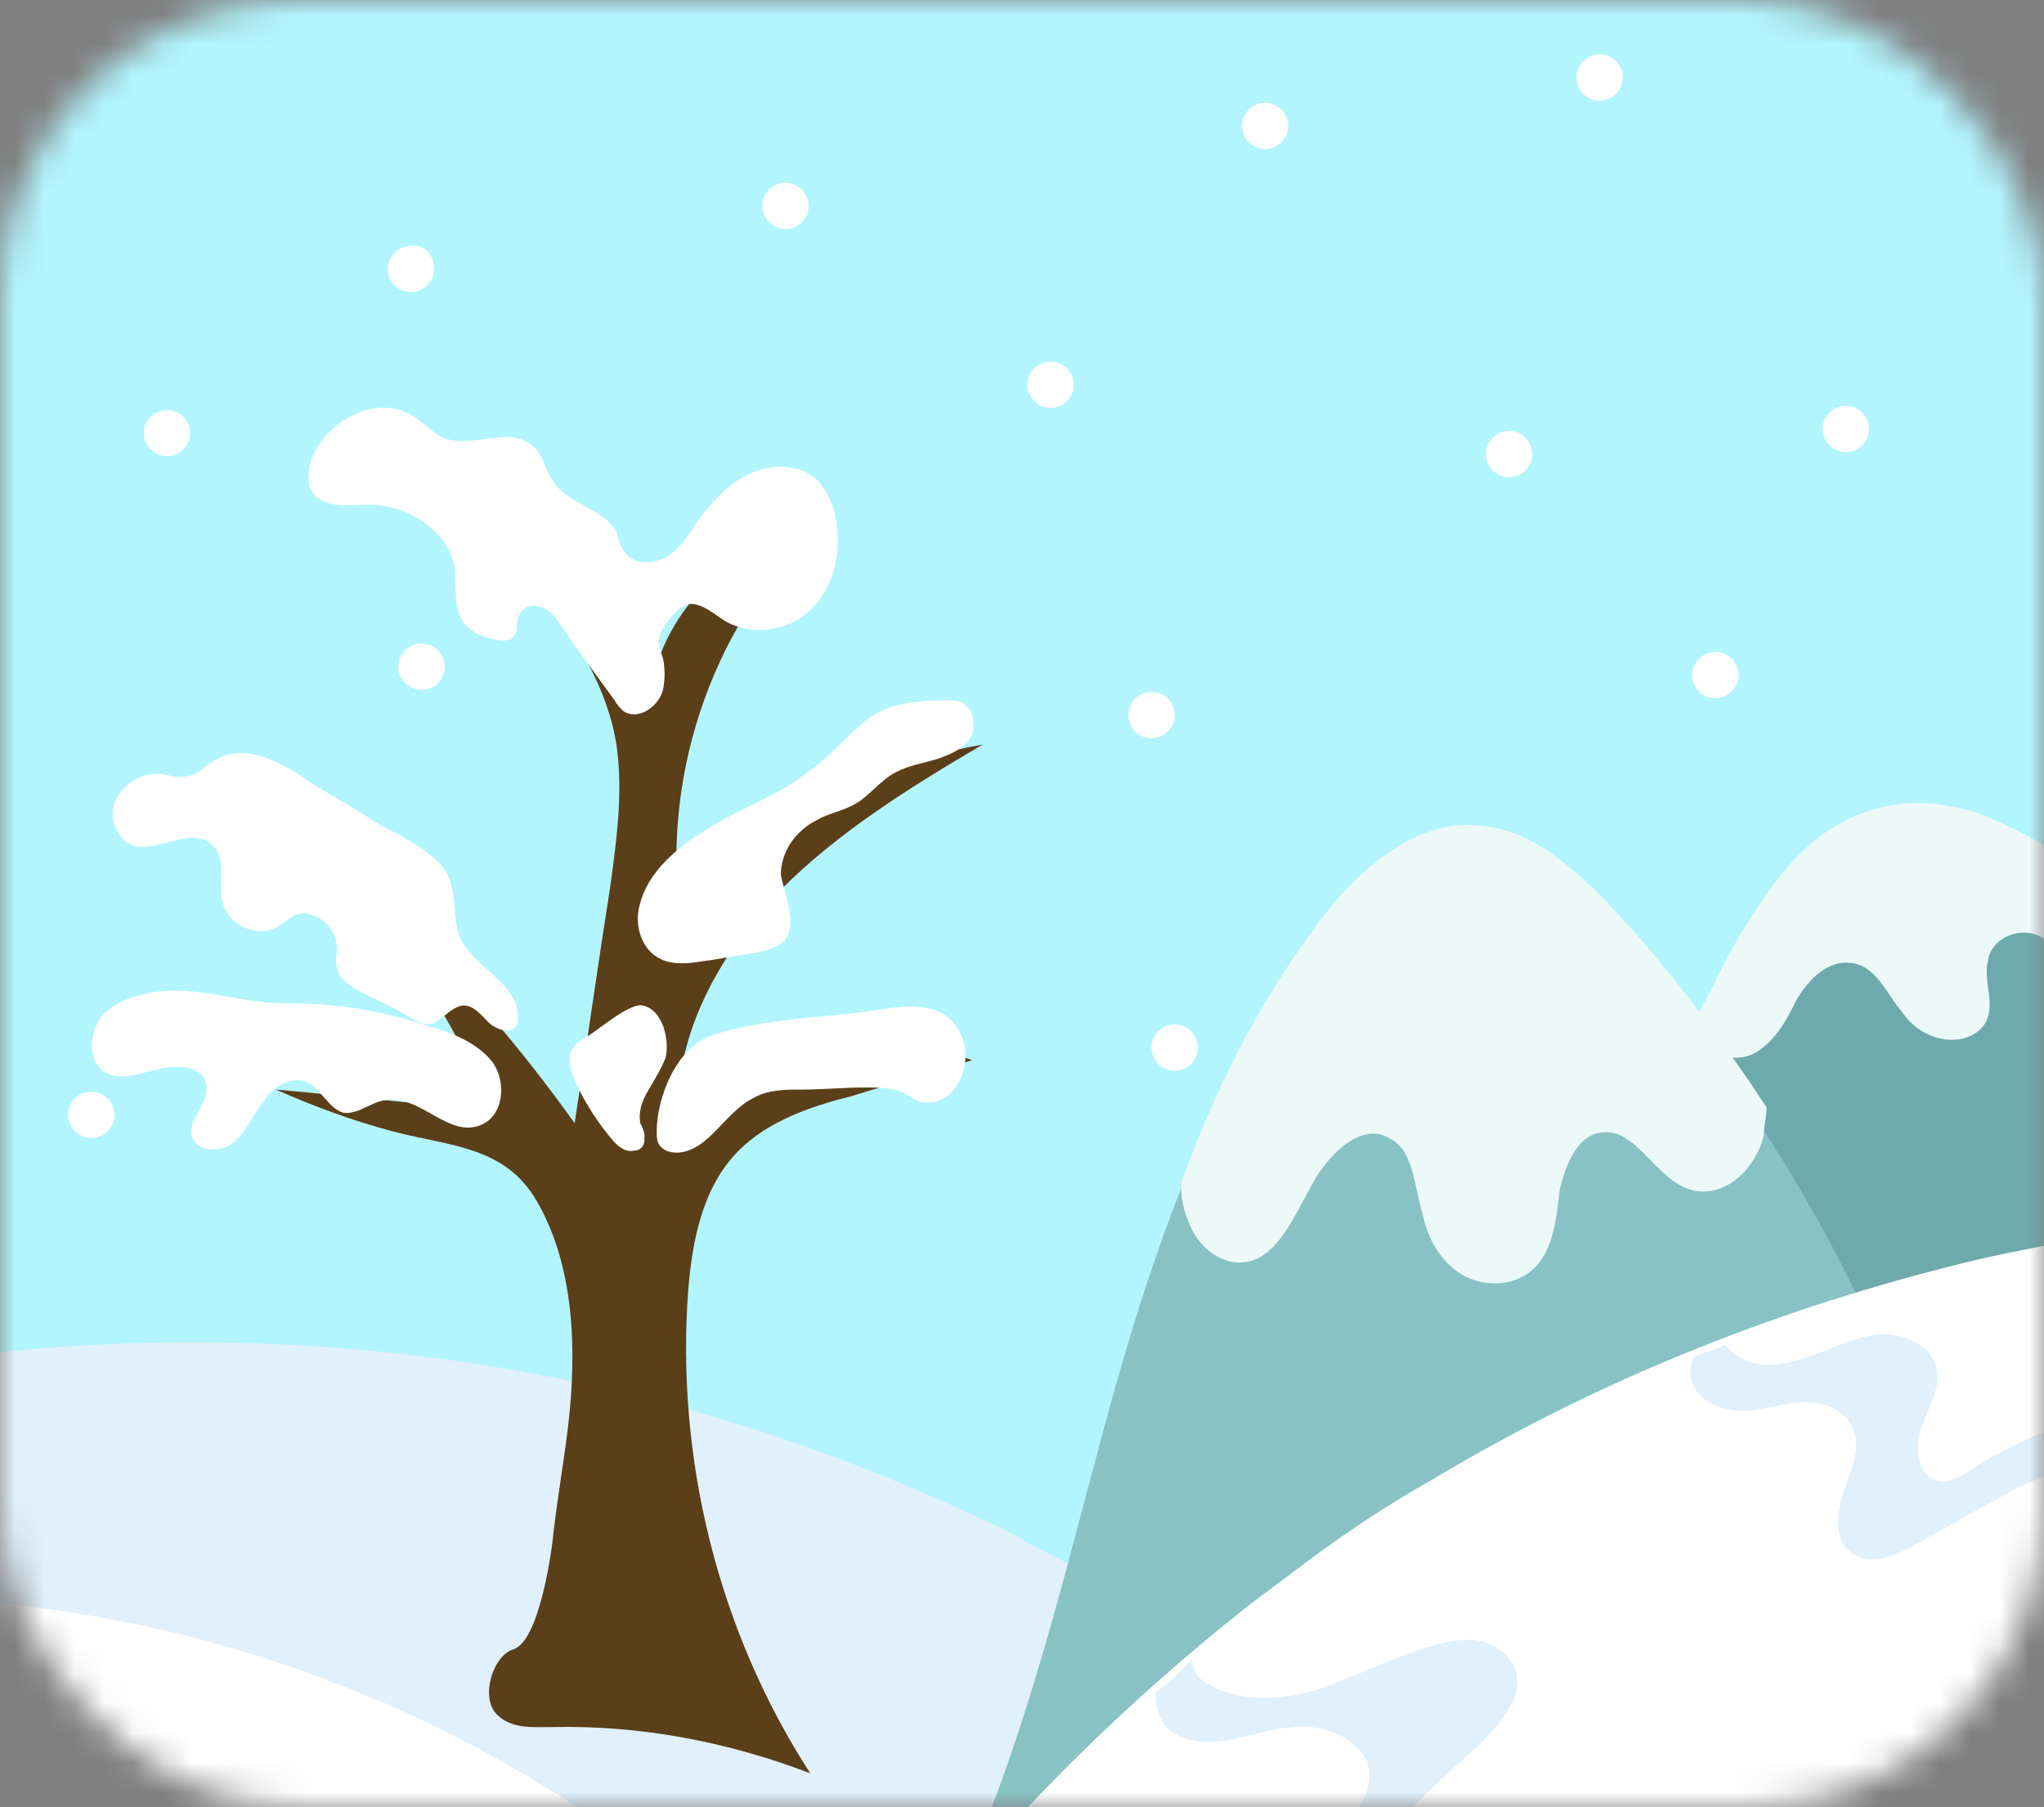 <svg width="69" height="61" viewBox="0 0 69 61" fill="none" xmlns="http://www.w3.org/2000/svg">
<rect x="0" y="0" width="69" height="61" fill="#808080" stroke="none"/>
<mask id="mask0_549_11235" style="mask-type:alpha" maskUnits="userSpaceOnUse" x="0" y="0" width="69" height="61">
<rect width="69" height="61" rx="10" fill="#2B92D5"/>
</mask>
<g mask="url(#mask0_549_11235)">
<path d="M88 30C88 30.782 88 31.466 87.902 32.248C87.805 34.887 87.512 37.526 87.023 40.068C86.926 40.556 86.828 40.947 86.731 41.338C83.703 54.925 75.403 66.556 63.977 73.79C56.556 78.579 47.865 81.511 38.49 81.902C37.709 81.902 36.83 82 36.049 82C30.385 82 24.916 81.12 19.838 79.459C8.413 75.744 -1.254 68.218 -7.602 58.346C-9.262 55.804 -10.629 53.165 -11.899 50.331C-14.535 44.173 -16 37.233 -16 30C-16 1.263 7.241 -22 35.951 -22C64.661 -22 88 1.263 88 30Z" fill="#B2F5FE"/>
<path d="M53.62 66.906C47.399 70.853 40.113 73.27 32.255 73.593C31.6 73.593 30.863 73.673 30.209 73.673C25.461 73.673 20.877 72.948 16.62 71.579C7.043 68.436 -1.061 62.233 -6.382 54.096C-7.773 52.001 -8.919 49.826 -9.983 47.49C1.64 44.348 14.165 44.589 25.625 48.295C28.326 49.182 30.945 50.229 33.483 51.437C33.892 51.599 34.301 51.84 34.711 52.082C35.12 52.324 35.529 52.485 35.939 52.726C42.651 56.352 48.708 61.186 53.62 66.906Z" fill="#E0F0FC"/>
<path d="M74.278 34.355C74.191 36.706 73.93 39.057 73.495 41.321C73.407 41.756 73.32 42.105 73.233 42.453C66.964 44.107 60.694 45.849 54.424 47.503C54.599 47.503 54.686 47.329 54.773 47.155C55.208 46.284 55.295 44.02 55.382 43.237C55.382 43.15 55.382 43.15 55.382 43.062C55.643 41.234 56.079 39.318 56.776 37.402C57.124 36.357 57.559 35.225 58.082 34.267C58.778 32.787 59.562 31.481 60.52 30.262C62.61 27.65 65.57 27.214 68.357 28.695C70.621 30.088 72.624 32.09 74.278 34.355Z" fill="#6DAAAB"/>
<path d="M64.793 48.785C62.57 42.463 58.994 36.542 54.451 31.625C53.194 30.22 51.647 28.815 49.714 28.715C47.394 28.615 45.461 30.421 44.011 32.328C40.918 36.642 39.081 41.76 37.632 46.878C36.182 52.096 35.022 57.315 32.992 62.232C38.308 59.221 43.528 56.411 49.038 54.003C54.161 51.896 59.38 49.788 64.793 48.785Z" fill="#88C2C4"/>
<path d="M59.636 37.38C59.636 37.7 59.538 38.021 59.538 38.342C59.243 39.517 58.161 40.48 57.079 40.159C55.899 39.838 55.211 38.021 54.03 38.235C53.243 38.342 52.85 39.304 52.653 40.159C52.555 41.014 52.457 41.976 51.965 42.617C51.375 43.365 50.391 43.472 49.605 43.152C48.818 42.831 48.228 41.976 48.031 41.014C47.736 40.052 47.736 38.876 46.949 38.449C45.965 37.807 44.785 38.983 44.195 40.159C43.605 41.228 43.015 42.617 41.835 42.617C41.146 42.617 40.458 42.083 40.163 41.335C39.966 40.907 39.868 40.48 39.868 39.945C40.95 36.952 42.327 34.173 44.097 31.715C45.474 29.684 47.539 27.653 49.9 27.867C51.768 27.974 53.342 29.47 54.719 30.966C56.489 32.89 58.161 35.135 59.636 37.38Z" fill="#EDF9F9"/>
<path d="M72.529 31.556C72.443 31.642 72.357 31.814 72.271 31.9C71.755 32.589 70.724 32.847 69.95 32.417C69.521 32.158 69.177 31.728 68.747 31.556C68.059 31.298 67.2 31.728 67.114 32.417C66.942 33.019 67.286 33.707 67.114 34.31C66.942 34.912 66.255 35.17 65.653 35.084C65.051 34.998 64.535 34.654 64.192 34.138C63.676 33.535 63.332 32.589 62.473 32.503C61.699 32.417 61.097 33.019 60.668 33.707C60.324 34.396 59.98 35.084 59.293 35.514C58.605 35.944 57.574 35.6 57.058 34.912C57.23 34.396 57.488 33.879 57.745 33.449C58.433 31.986 59.207 30.696 60.152 29.491C62.215 26.91 65.137 26.48 67.888 27.942C69.693 28.803 71.24 30.007 72.529 31.556Z" fill="#EDF9F9"/>
<path d="M83.703 40.781C83.616 41.211 83.53 41.556 83.444 41.9C80.772 53.863 73.445 64.104 63.359 70.473C56.808 74.69 49.136 77.272 40.861 77.616C40.171 77.616 39.395 77.702 38.706 77.702C33.706 77.702 28.879 76.928 24.397 75.465C26.035 72.28 28.017 69.182 30.172 66.342C33.62 61.781 37.758 57.65 42.24 54.121C42.93 53.605 43.619 53.088 44.309 52.572C45.602 51.625 46.895 50.764 48.274 49.99C53.705 46.719 59.653 44.31 65.773 42.761C67.066 42.416 68.445 42.158 69.824 41.9C74.307 41.039 78.962 40.609 83.703 40.781Z" fill="white"/>
<path d="M67.372 68.371C66.328 69.248 65.197 70.037 64.066 70.826C63.892 70.826 63.718 70.739 63.457 70.739C62.587 70.651 61.717 70.739 60.934 70.563C60.151 70.388 59.28 69.774 59.106 68.897C58.932 68.02 59.541 67.143 59.28 66.266C59.019 65.389 57.975 64.95 57.105 65.126C56.235 65.301 55.452 65.74 54.669 66.178C53.103 67.055 51.363 67.669 49.623 68.108C48.144 68.458 46.317 68.546 45.273 67.406C44.925 66.967 44.664 66.353 44.577 65.74C44.316 64.424 44.664 63.02 45.36 61.88C45.708 61.266 46.23 60.652 46.23 59.951C46.23 58.898 45.012 58.284 43.968 58.284C42.923 58.284 41.966 58.723 40.922 58.81C40.4 58.81 39.791 58.723 39.356 58.284C39.095 57.933 39.008 57.583 39.008 57.144C39.443 56.793 39.878 56.442 40.226 56.004C40.226 56.092 40.226 56.179 40.313 56.355C40.4 56.618 40.661 56.793 40.835 56.881C41.966 57.495 43.358 57.407 44.664 56.969C45.882 56.53 47.1 55.916 48.318 55.565C48.84 55.39 49.449 55.302 49.971 55.39C50.493 55.478 51.015 55.916 51.189 56.442C51.276 56.881 51.189 57.319 50.928 57.67C50.319 58.723 49.275 59.425 48.405 60.301C47.535 61.091 46.665 62.231 46.752 63.459C46.839 64.862 48.231 65.827 49.536 66.003C50.928 66.178 52.233 65.564 53.364 64.862C54.495 64.161 55.626 63.284 56.844 62.67C57.627 62.231 58.497 61.968 59.455 62.056C60.325 62.143 61.282 62.67 61.63 63.459C62.326 65.038 61.108 67.143 62.239 68.371C62.761 68.985 63.631 69.072 64.327 68.985C65.11 68.897 65.806 68.634 66.589 68.546C66.85 68.371 67.111 68.371 67.372 68.371Z" fill="#E0F0FC"/>
<path d="M79.405 53.058C79.148 53.569 78.806 54.08 78.549 54.591C78.292 54.591 78.035 54.677 77.778 54.762C77.008 55.017 76.237 55.443 75.552 55.784C74.439 56.295 73.24 56.721 71.956 56.976C71.528 57.061 71.1 57.147 70.672 56.976C69.901 56.636 69.73 55.614 69.987 54.847C70.243 54.08 70.843 53.484 71.185 52.803C71.613 52.121 71.87 51.185 71.442 50.503C71.1 49.907 70.243 49.651 69.558 49.737C68.874 49.822 68.189 50.163 67.589 50.503C66.647 51.014 65.62 51.61 64.678 52.121C63.993 52.547 63.051 52.888 62.452 52.377C61.853 51.866 62.024 50.929 62.281 50.248C62.538 49.481 62.88 48.715 62.452 48.033C62.109 47.437 61.253 47.267 60.568 47.352C59.883 47.437 59.198 47.693 58.513 47.607C57.828 47.522 57.058 47.096 57.058 46.33C57.058 46.16 57.144 45.989 57.144 45.819C57.486 45.648 57.914 45.563 58.257 45.393C58.342 45.563 58.513 45.648 58.599 45.734C59.284 46.245 60.226 46.074 60.996 45.819C61.767 45.563 62.538 45.137 63.394 45.052C64.25 44.967 65.192 45.393 65.363 46.16C65.534 46.841 65.106 47.522 64.849 48.204C64.593 48.885 64.764 49.907 65.449 49.992C65.791 50.077 66.219 49.822 66.476 49.651C67.418 49.055 68.36 48.544 69.387 48.204C70.5 47.778 71.956 47.607 72.641 48.544C73.24 49.311 72.983 50.333 72.641 51.185C72.298 52.036 71.785 52.888 71.785 53.825C71.785 53.995 71.785 54.08 71.87 54.166C71.956 54.251 72.042 54.336 72.127 54.336C73.497 54.762 74.781 53.484 76.066 52.973C77.264 52.633 78.377 52.633 79.405 53.058Z" fill="#E0F0FC"/>
<path d="M22.879 37.489C22.879 34.719 24.37 32.091 26.359 30.032C28.347 28.043 30.762 26.552 33.176 25.131C29.128 25.842 25.364 27.972 23.021 31.31C22.239 26.481 23.944 21.225 27.495 17.816C24.867 18.313 22.666 20.302 22.026 22.93C20.322 19.663 17.268 17.106 13.788 16.112C15.351 17.319 16.913 18.526 18.191 20.018C19.47 21.509 20.535 23.285 20.819 25.202C21.032 26.765 20.819 28.327 20.606 29.89C20.18 32.589 19.825 35.145 19.399 37.915C17.623 35.429 15.635 33.086 13.433 31.026C12.51 30.174 11.444 29.25 10.166 29.393C11.8 30.174 13.078 31.452 14.143 32.944C15.137 34.364 15.919 35.926 16.629 37.489C14.214 37.276 11.729 36.992 9.314 36.779C10.592 37.347 11.942 37.844 13.291 38.199C15.209 38.696 17.055 38.696 18.12 40.543C19.399 42.744 19.47 45.585 19.186 48.071C19.044 49.278 18.831 50.486 18.689 51.693C18.617 52.474 18.191 55.386 17.339 55.67C16.629 55.883 16.203 57.303 16.771 57.872C17.268 58.369 17.978 58.298 18.617 58.298C21.6 58.227 24.583 58.795 27.353 59.86C24.228 55.031 22.808 49.207 23.234 43.526C23.376 41.821 23.731 40.046 24.938 38.838C25.933 37.844 27.353 37.347 28.773 36.992C30.123 36.566 31.472 36.211 32.821 35.784C29.27 34.577 25.791 35.358 22.879 37.489Z" fill="#5B3F18"/>
<path d="M32.132 73.592C31.491 73.592 30.77 73.673 30.129 73.673C25.482 73.673 20.995 72.942 16.829 71.56C7.454 68.391 -0.478 62.134 -5.686 53.926C1.926 53.682 9.537 55.47 16.188 59.046C18.271 60.183 20.274 61.402 22.117 62.865C26.043 65.872 29.408 69.447 32.132 73.592Z" fill="white"/>
<path d="M43.489 4.251C43.489 4.677 43.134 5.032 42.708 5.032C42.282 5.032 41.926 4.677 41.926 4.251C41.926 3.825 42.282 3.47 42.708 3.47C43.134 3.47 43.489 3.825 43.489 4.251Z" fill="white"/>
<path d="M27.296 6.951C27.296 7.377 26.941 7.732 26.515 7.732C26.089 7.732 25.734 7.377 25.734 6.951C25.734 6.525 26.089 6.169 26.515 6.169C26.941 6.169 27.296 6.525 27.296 6.951Z" fill="white"/>
<path d="M54 3.399C54.431 3.399 54.781 3.05 54.781 2.618C54.781 2.187 54.431 1.837 54 1.837C53.568 1.837 53.219 2.187 53.219 2.618C53.219 3.05 53.568 3.399 54 3.399Z" fill="white"/>
<path d="M35.464 13.768C35.895 13.768 36.245 13.418 36.245 12.986C36.245 12.555 35.895 12.205 35.464 12.205C35.033 12.205 34.683 12.555 34.683 12.986C34.683 13.418 35.033 13.768 35.464 13.768Z" fill="white"/>
<path d="M50.946 16.111C51.378 16.111 51.727 15.761 51.727 15.33C51.727 14.899 51.378 14.549 50.946 14.549C50.515 14.549 50.165 14.899 50.165 15.33C50.165 15.761 50.515 16.111 50.946 16.111Z" fill="white"/>
<path d="M38.873 24.918C39.304 24.918 39.654 24.568 39.654 24.137C39.654 23.705 39.304 23.355 38.873 23.355C38.441 23.355 38.092 23.705 38.092 24.137C38.092 24.568 38.441 24.918 38.873 24.918Z" fill="white"/>
<path d="M57.906 23.569C58.337 23.569 58.687 23.22 58.687 22.788C58.687 22.357 58.337 22.007 57.906 22.007C57.474 22.007 57.125 22.357 57.125 22.788C57.125 23.22 57.474 23.569 57.906 23.569Z" fill="white"/>
<path d="M63.091 14.479C63.091 14.905 62.736 15.26 62.309 15.26C61.883 15.26 61.528 14.905 61.528 14.479C61.528 14.052 61.883 13.697 62.309 13.697C62.736 13.697 63.091 14.052 63.091 14.479Z" fill="white"/>
<path d="M14.655 9.081C14.655 9.507 14.3 9.862 13.874 9.862C13.447 9.862 13.092 9.507 13.092 9.081C13.092 8.655 13.447 8.3 13.874 8.3C14.3 8.229 14.655 8.584 14.655 9.081Z" fill="white"/>
<path d="M39.654 36.14C40.085 36.14 40.435 35.79 40.435 35.358C40.435 34.927 40.085 34.577 39.654 34.577C39.222 34.577 38.873 34.927 38.873 35.358C38.873 35.79 39.222 36.14 39.654 36.14Z" fill="white"/>
<path d="M14.229 23.286C14.66 23.286 15.01 22.936 15.01 22.504C15.01 22.073 14.66 21.723 14.229 21.723C13.797 21.723 13.447 22.073 13.447 22.504C13.447 22.936 13.797 23.286 14.229 23.286Z" fill="white"/>
<path d="M5.635 15.402C6.067 15.402 6.417 15.052 6.417 14.621C6.417 14.189 6.067 13.839 5.635 13.839C5.204 13.839 4.854 14.189 4.854 14.621C4.854 15.052 5.204 15.402 5.635 15.402Z" fill="white"/>
<path d="M5.635 27.831C6.067 27.831 6.417 27.481 6.417 27.049C6.417 26.618 6.067 26.268 5.635 26.268C5.204 26.268 4.854 26.618 4.854 27.049C4.854 27.481 5.204 27.831 5.635 27.831Z" fill="white"/>
<path d="M3.86 37.631C3.86 38.057 3.505 38.413 3.078 38.413C2.652 38.413 2.297 38.057 2.297 37.631C2.297 37.205 2.652 36.85 3.078 36.85C3.505 36.85 3.86 37.205 3.86 37.631Z" fill="white"/>
<path d="M5.053 33.512C4.414 33.654 3.703 33.867 3.348 34.435C2.993 35.004 2.993 35.856 3.561 36.211C4.13 36.495 4.769 36.211 5.408 36.069C6.047 35.927 6.899 35.998 6.97 36.637C7.041 37.276 6.331 37.773 6.473 38.342C6.615 38.91 7.468 38.91 7.894 38.555C8.32 38.2 8.533 37.631 8.888 37.205C9.172 36.708 9.74 36.353 10.308 36.495C10.806 36.708 11.09 37.418 11.587 37.56C12.084 37.631 12.51 37.205 13.007 37.134C14.143 36.921 15.138 38.413 16.203 37.986C16.984 37.702 17.126 36.566 16.629 35.856C16.132 35.217 15.28 34.862 14.498 34.649C12.794 34.08 11.374 33.867 9.598 33.867C8.036 33.867 6.686 33.228 5.053 33.512Z" fill="white"/>
<path d="M10.166 26.197C9.314 25.628 8.177 25.131 7.325 25.628C6.97 25.77 6.757 26.126 6.331 26.197C6.047 26.268 5.763 26.197 5.479 26.126C4.839 26.055 4.2 26.41 3.916 26.978C3.632 27.546 3.916 28.327 4.484 28.54C4.91 28.682 5.408 28.469 5.834 28.398C6.26 28.256 6.828 28.185 7.183 28.54C7.68 29.038 7.325 29.819 7.538 30.529C7.751 31.31 8.888 31.736 9.527 31.168C9.669 31.097 9.811 30.955 9.953 30.884C10.166 30.813 10.379 30.813 10.521 30.884C11.018 31.026 11.373 31.523 11.373 32.02C11.373 32.233 11.302 32.446 11.373 32.66C11.444 33.086 11.87 33.299 12.226 33.512C12.794 33.796 13.433 34.08 14.001 34.435C14.143 34.506 14.285 34.577 14.427 34.577C14.853 34.577 15.137 34.009 15.634 33.938C15.989 33.938 16.203 34.222 16.487 34.506C16.7 34.719 17.197 34.932 17.41 34.648C17.481 34.577 17.481 34.435 17.481 34.293C17.481 33.228 16.061 32.66 15.563 31.736C15.208 30.955 15.492 29.89 14.924 29.25C14.498 28.682 13.362 28.114 12.794 27.83C11.87 27.191 11.089 26.836 10.166 26.197Z" fill="white"/>
<path d="M20.621 38.412C20.834 38.696 21.118 38.909 21.402 38.838C21.473 38.838 21.544 38.838 21.615 38.767C21.757 38.696 21.757 38.483 21.757 38.341C21.757 38.199 21.686 38.057 21.615 37.915C21.544 37.489 21.686 37.133 21.899 36.778C22.112 36.423 22.325 36.068 22.467 35.713C22.609 35.145 22.396 34.08 21.686 33.938C21.26 33.867 20.337 34.648 19.91 34.932C19.413 35.216 19.129 35.429 19.271 36.068C19.413 36.707 20.123 37.844 20.621 38.412Z" fill="white"/>
<path d="M10.663 15.189C10.379 15.686 10.308 16.325 10.592 16.68C11.018 17.177 11.799 17.035 12.438 17.035C13.717 17.035 15.137 17.887 15.35 19.166C15.421 19.805 15.279 20.586 15.705 21.083C15.918 21.296 16.131 21.438 16.416 21.509C16.771 21.651 17.268 21.722 17.41 21.367C17.481 21.154 17.41 20.941 17.552 20.728C17.694 20.444 18.049 20.373 18.333 20.515C18.617 20.657 18.759 20.87 18.972 21.154C19.54 22.006 20.18 22.859 20.748 23.64C20.819 23.782 20.961 23.924 21.032 23.995C21.529 24.35 22.239 23.853 22.381 23.285C22.452 22.93 22.452 22.575 22.381 22.22C22.31 22.006 22.239 21.864 22.239 21.651C22.239 21.296 22.523 21.012 22.736 20.728C22.807 20.657 22.949 20.515 23.091 20.444C23.518 20.231 24.015 20.657 24.441 20.941C25.364 21.509 26.713 21.296 27.424 20.515C28.205 19.734 28.418 18.526 28.205 17.461C28.134 17.035 27.921 16.609 27.637 16.254C27.069 15.686 26.145 15.615 25.364 15.97C24.654 16.254 24.086 16.893 23.589 17.532C23.305 17.958 23.02 18.456 22.594 18.74C22.168 19.024 21.529 19.095 21.174 18.74C20.961 18.526 20.89 18.242 20.819 17.958C20.393 17.177 19.185 17.035 18.688 16.254C18.404 15.899 18.333 15.331 17.978 15.047C17.197 14.336 15.847 15.189 14.924 14.762C14.64 14.62 14.356 14.336 14.072 14.123C12.865 13.271 11.302 14.052 10.663 15.189Z" fill="white"/>
<path d="M21.6 30.528C21.387 31.238 21.671 32.09 22.31 32.375C22.736 32.588 23.305 32.517 23.731 32.446C24.299 32.375 24.938 32.233 25.506 32.162C25.861 32.09 26.145 32.02 26.43 31.806C26.714 31.522 26.714 31.096 26.643 30.67C26.572 30.315 26.43 29.889 26.359 29.534C26.359 28.753 26.856 28.042 27.566 27.687C27.921 27.474 28.347 27.403 28.773 27.19C29.341 26.906 29.697 26.338 30.265 26.054C30.691 25.841 31.117 25.77 31.614 25.628C32.04 25.486 32.537 25.273 32.75 24.918C32.963 24.562 32.892 23.923 32.466 23.71C32.324 23.639 32.111 23.639 31.969 23.639C31.117 23.639 30.194 23.71 29.483 24.136C29.057 24.42 28.631 24.846 28.276 25.202C27.495 25.983 26.643 26.551 25.648 27.048C24.157 27.758 22.026 28.824 21.6 30.528Z" fill="white"/>
<path d="M22.169 38.199C22.169 38.341 22.169 38.483 22.24 38.625C22.382 38.838 22.595 38.909 22.879 38.909C23.944 38.838 24.441 37.56 25.436 37.063C25.933 36.779 26.501 36.779 27.069 36.779C27.779 36.779 28.489 36.708 29.2 36.708C29.626 36.708 30.052 36.708 30.407 36.85C30.62 36.921 30.833 37.134 31.117 37.205C31.756 37.347 32.395 36.779 32.538 36.069C32.68 35.501 32.538 34.861 32.111 34.435C31.543 33.867 30.549 33.938 29.697 34.08C27.921 34.364 25.791 34.364 24.086 34.932C22.879 35.287 22.169 36.992 22.169 38.199Z" fill="white"/>
</g>
</svg>
